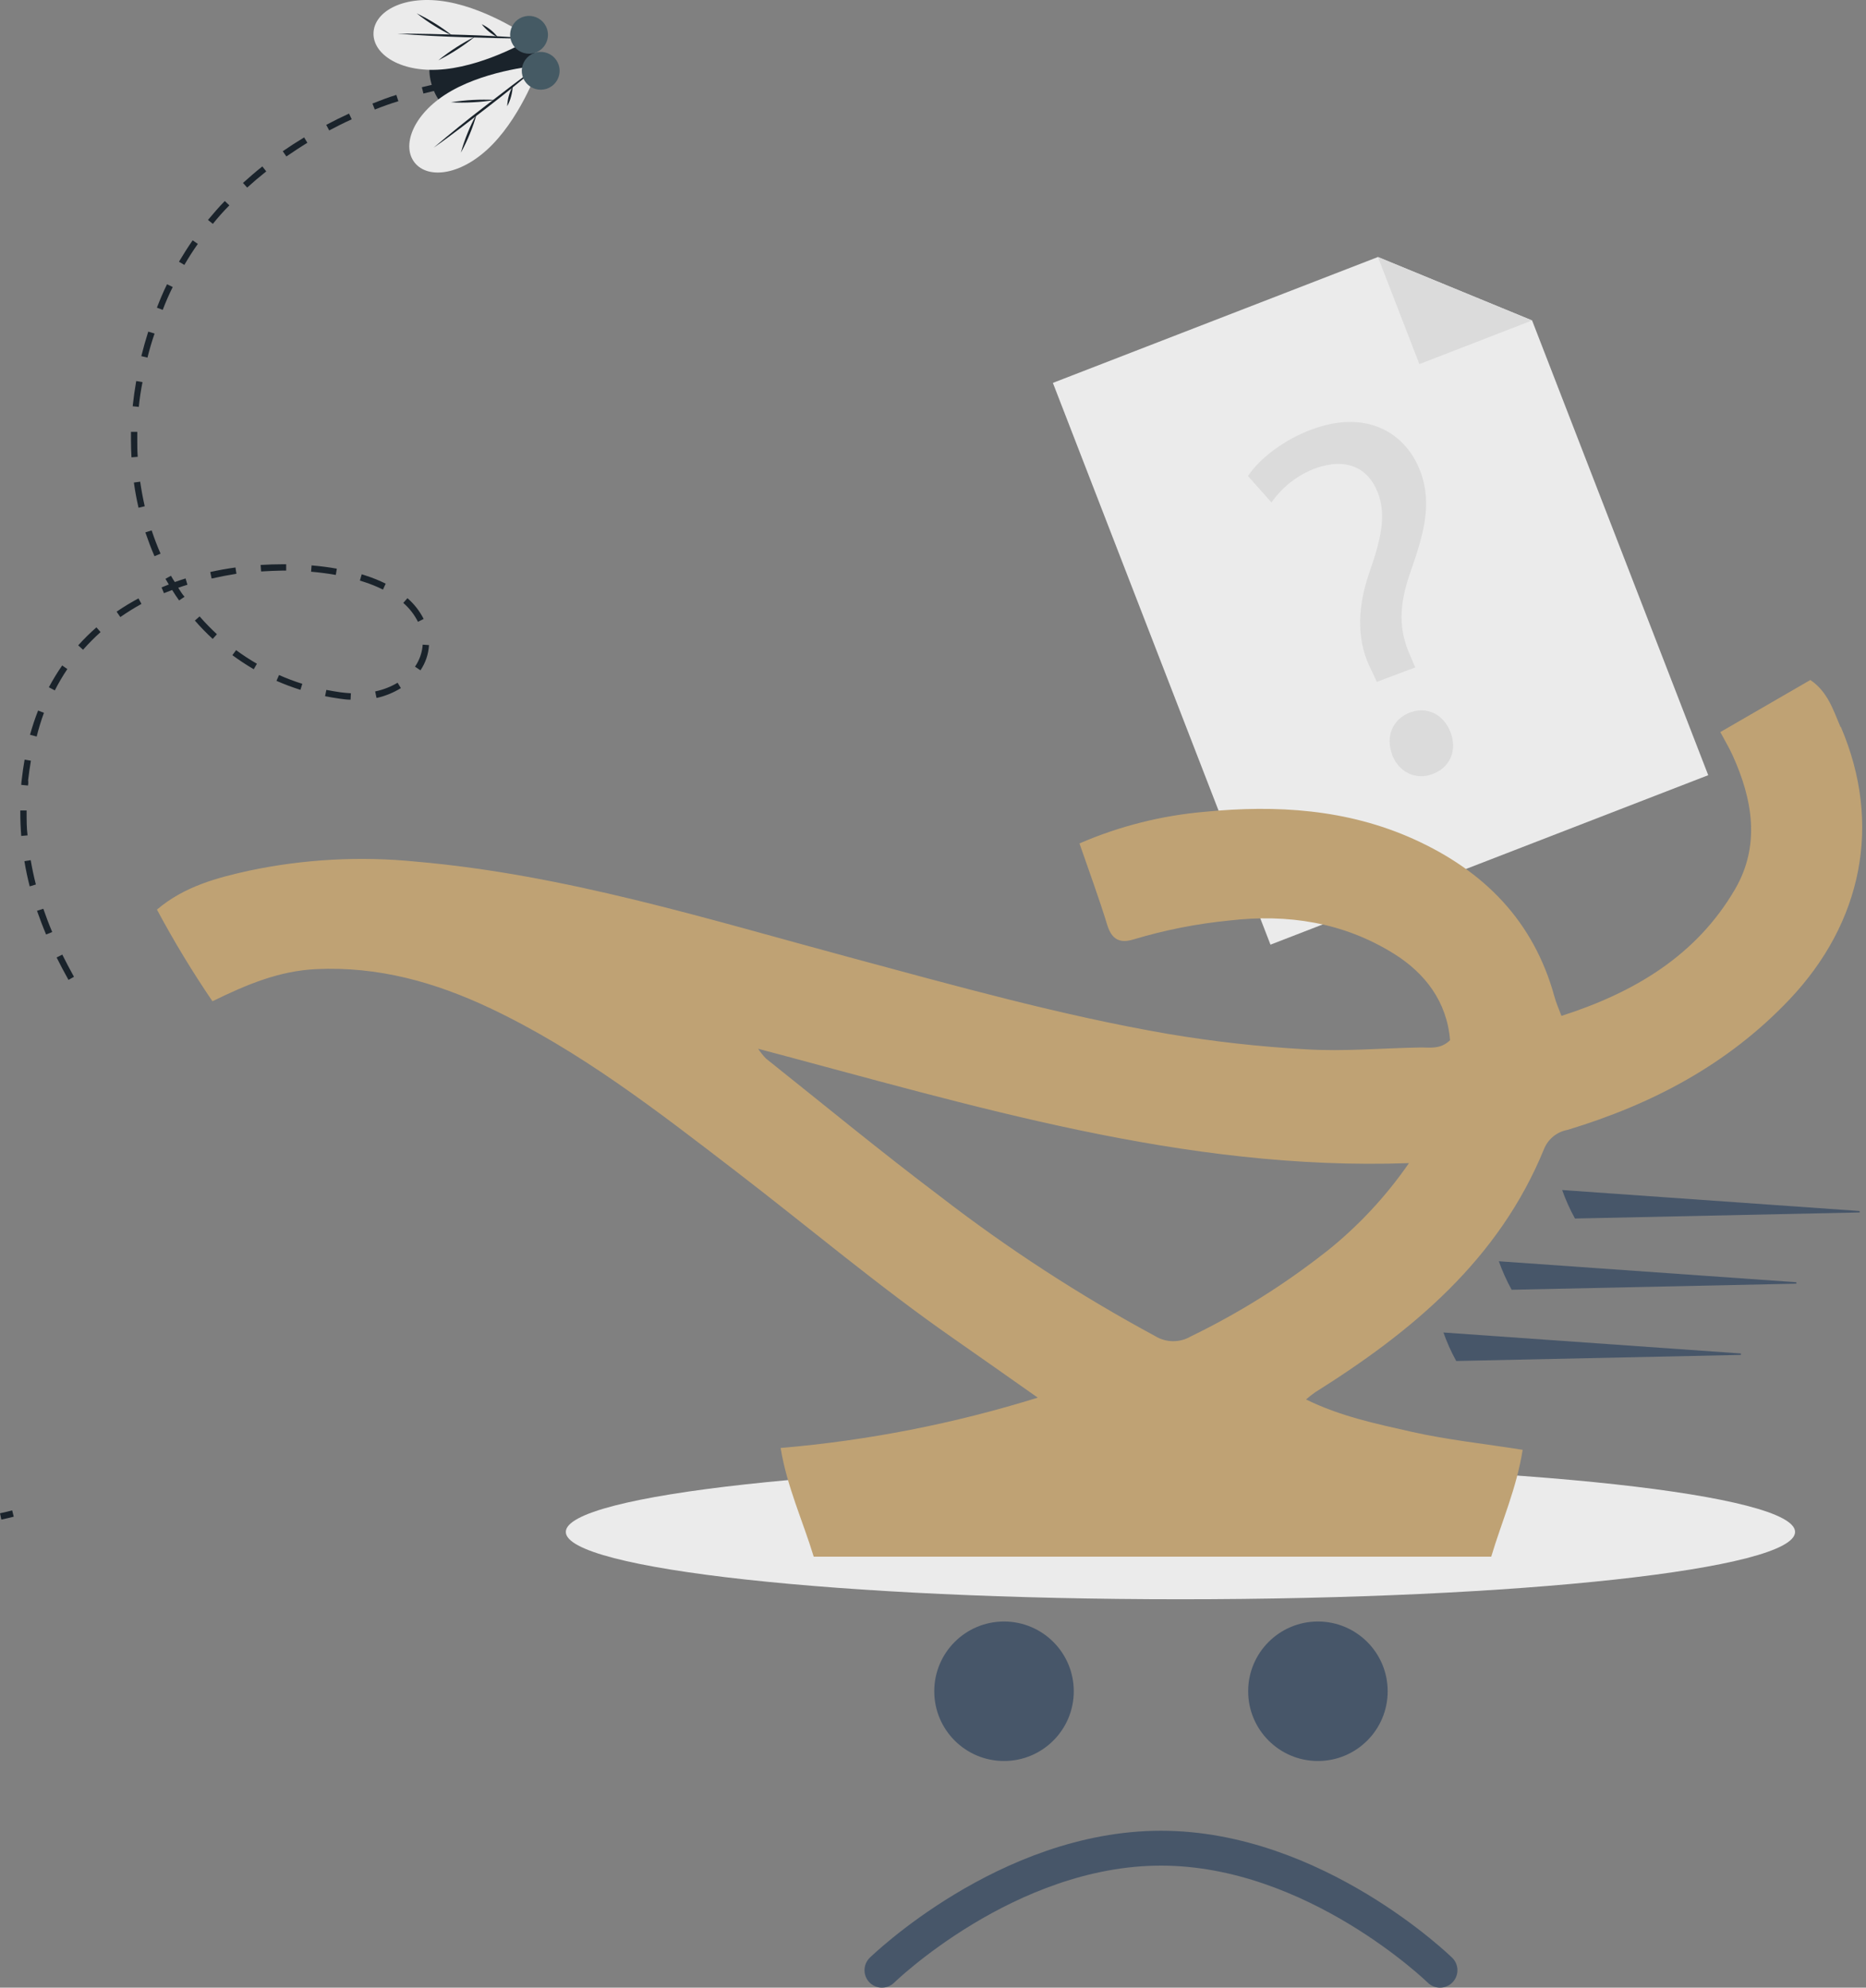 <svg width="107" height="114" viewBox="0 0 107 114" fill="none" xmlns="http://www.w3.org/2000/svg">
<rect x="0" y="0" width="107" height="114" fill="#808080" stroke="none"/>
<path d="M97.953 44.46L72.852 54.18L60.374 21.96L79.013 14.741L87.853 18.379L97.953 44.46Z" fill="#EBEBEB"/>
<path d="M79.014 14.741L87.854 18.379L81.39 20.883L79.014 14.741Z" fill="#DBDBDB"/>
<path d="M78.953 39.108L78.617 38.398C77.871 36.944 77.744 35.091 78.509 32.87C79.207 30.889 79.497 29.54 79.012 28.267C78.465 26.832 77.202 26.218 75.419 26.864C74.404 27.246 73.529 27.927 72.91 28.818L71.562 27.303C72.24 26.271 73.663 25.215 75.156 24.653C78.393 23.424 80.615 24.864 81.432 27C82.16 28.913 81.616 30.697 80.876 32.814C80.194 34.748 80.216 36.156 80.845 37.557L81.153 38.279L78.953 39.108ZM79.831 43.281C79.435 42.24 79.859 41.241 80.844 40.868C81.829 40.495 82.783 40.966 83.18 42.008C83.553 42.993 83.195 43.996 82.155 44.392C81.162 44.771 80.198 44.268 79.822 43.284L79.831 43.281Z" fill="#DBDBDB"/>
<path d="M67.689 91.724C87.154 91.724 102.933 89.995 102.933 87.862C102.933 85.729 87.154 84 67.689 84C48.225 84 32.445 85.729 32.445 87.862C32.445 89.995 48.225 91.724 67.689 91.724Z" fill="#EBEBEB"/>
<path d="M0.076 87.154L0 86.793C0.235 86.742 0.466 86.688 0.698 86.626L0.788 86.988C0.542 87.049 0.315 87.104 0.076 87.154Z" fill="#1A232B"/>
<path d="M3.927 56.2C3.681 55.763 3.453 55.328 3.247 54.913L3.572 54.75C3.775 55.162 4.003 55.589 4.241 56.023L3.927 56.2ZM2.643 53.596C2.451 53.144 2.281 52.685 2.122 52.237L2.484 52.121C2.636 52.559 2.806 53.011 2.994 53.455L2.643 53.596ZM1.703 50.837C1.584 50.367 1.479 49.886 1.399 49.391L1.761 49.333C1.84 49.796 1.938 50.266 2.057 50.729L1.703 50.837ZM1.218 47.944C1.182 47.5 1.164 47.051 1.164 46.603V46.483H1.526V46.599C1.526 47.037 1.526 47.478 1.58 47.912L1.218 47.944ZM1.58 45.051L1.218 45.015C1.218 44.918 1.236 44.816 1.247 44.712C1.291 44.325 1.345 43.938 1.41 43.569L1.772 43.63C1.71 43.992 1.656 44.372 1.612 44.751C1.627 44.863 1.627 44.961 1.598 45.062L1.58 45.051ZM2.083 42.238L1.721 42.141C1.855 41.663 2.01 41.197 2.184 40.752L2.52 40.882C2.356 41.33 2.216 41.786 2.101 42.249L2.083 42.238ZM20.102 40.13C19.899 40.13 19.69 40.101 19.483 40.072C19.201 40.032 18.919 39.985 18.641 39.931L18.713 39.569C18.981 39.62 19.259 39.667 19.534 39.707C19.729 39.732 19.928 39.75 20.12 39.761L20.102 40.13ZM21.588 40.018L21.512 39.656C21.966 39.562 22.401 39.394 22.799 39.157L22.988 39.465C22.562 39.728 22.095 39.919 21.606 40.029L21.588 40.018ZM3.124 39.587L2.802 39.417C3.032 38.986 3.287 38.569 3.565 38.166L3.862 38.373C3.597 38.766 3.357 39.176 3.142 39.598L3.124 39.587ZM17.227 39.566C16.76 39.418 16.302 39.245 15.853 39.049L16.001 38.716C16.436 38.909 16.881 39.077 17.335 39.219L17.227 39.566ZM24.098 38.438L23.797 38.235C24.055 37.861 24.207 37.426 24.239 36.973L24.6 36.998C24.57 37.517 24.4 38.018 24.108 38.448L24.098 38.438ZM14.551 38.383C14.128 38.137 13.719 37.868 13.325 37.577L13.539 37.288C13.921 37.57 14.32 37.831 14.732 38.069L14.551 38.383ZM4.751 37.255L4.484 37.013C4.811 36.649 5.16 36.304 5.529 35.982L5.767 36.253C5.413 36.571 5.077 36.909 4.762 37.266L4.751 37.255ZM12.197 36.644C11.837 36.312 11.495 35.961 11.174 35.592L11.445 35.353C11.758 35.712 12.09 36.053 12.439 36.376L12.197 36.644ZM23.968 35.664C23.76 35.251 23.474 34.882 23.125 34.579L23.364 34.308C23.748 34.64 24.063 35.044 24.293 35.498L23.968 35.664ZM6.892 35.378L6.686 35.082C7.09 34.806 7.509 34.551 7.941 34.319L8.111 34.637C7.695 34.867 7.292 35.118 6.903 35.389L6.892 35.378ZM10.27 34.438C10.132 34.243 9.998 34.044 9.872 33.838L9.402 34.022L9.264 33.69L9.68 33.523C9.615 33.415 9.55 33.306 9.488 33.198L9.803 33.021C9.875 33.147 9.948 33.274 10.024 33.382C10.226 33.31 10.432 33.241 10.642 33.176L10.747 33.538C10.57 33.592 10.385 33.65 10.219 33.711C10.331 33.888 10.447 34.073 10.581 34.228L10.27 34.438ZM21.96 33.816C21.611 33.642 21.248 33.494 20.876 33.375L20.637 33.299L20.742 32.937L20.988 33.017C21.375 33.14 21.752 33.294 22.116 33.476L21.96 33.816ZM12.132 33.169L12.056 32.807C12.522 32.702 13.007 32.616 13.502 32.547L13.557 32.908C13.079 32.984 12.605 33.075 12.143 33.18L12.132 33.169ZM19.256 32.974C18.804 32.894 18.326 32.833 17.838 32.789L17.867 32.428C18.37 32.471 18.858 32.532 19.314 32.616L19.256 32.974ZM14.97 32.764L14.945 32.402C15.376 32.377 15.806 32.362 16.233 32.362H16.41V32.724H16.236C15.828 32.735 15.401 32.746 14.981 32.775L14.97 32.764ZM8.859 31.9C8.664 31.458 8.498 30.999 8.335 30.533L8.696 30.421C8.848 30.876 9.018 31.325 9.206 31.755L8.859 31.9ZM7.944 29.122C7.836 28.656 7.745 28.171 7.677 27.676L8.038 27.625C8.107 28.103 8.194 28.576 8.299 29.036L7.944 29.122ZM7.539 26.23C7.521 25.904 7.51 25.571 7.51 25.239C7.51 25.083 7.51 24.924 7.51 24.768H7.872C7.872 24.924 7.872 25.076 7.872 25.231C7.872 25.557 7.872 25.886 7.897 26.201L7.539 26.23ZM7.97 23.337L7.608 23.3C7.659 22.823 7.727 22.335 7.811 21.854L8.172 21.915C8.075 22.396 8.006 22.859 7.959 23.344L7.97 23.337ZM8.465 20.512L8.103 20.426C8.219 19.959 8.353 19.489 8.501 19.019L8.863 19.131C8.7 19.605 8.566 20.064 8.454 20.52L8.465 20.512ZM9.333 17.775L8.997 17.645C9.174 17.193 9.358 16.741 9.579 16.303L9.904 16.462C9.687 16.896 9.496 17.337 9.322 17.797L9.333 17.775ZM10.577 15.197L10.262 15.012C10.508 14.596 10.772 14.181 11.047 13.783L11.344 13.989C11.061 14.387 10.805 14.792 10.566 15.204L10.577 15.197ZM12.208 12.842L11.926 12.615C12.229 12.253 12.555 11.87 12.891 11.53L13.152 11.779C12.812 12.119 12.493 12.481 12.197 12.85L12.208 12.842ZM14.175 10.76L13.933 10.492C14.294 10.17 14.656 9.852 15.043 9.545L15.267 9.83C14.88 10.138 14.511 10.452 14.164 10.767L14.175 10.76ZM16.421 8.973L16.215 8.673C16.609 8.402 17.021 8.134 17.44 7.881L17.625 8.189C17.205 8.445 16.815 8.709 16.41 8.98L16.421 8.973ZM18.876 7.48L18.706 7.162C19.133 6.934 19.574 6.717 20.015 6.514L20.167 6.843C19.708 7.049 19.285 7.266 18.865 7.487L18.876 7.48ZM21.49 6.279L21.357 5.939C21.812 5.762 22.271 5.578 22.727 5.444L22.843 5.805C22.384 5.943 21.928 6.109 21.48 6.286L21.49 6.279Z" fill="#1A232B"/>
<path d="M24.28 5.364L24.189 5.003C24.638 4.887 24.913 4.836 24.913 4.836L24.978 5.198C24.978 5.198 24.717 5.252 24.28 5.364Z" fill="#1A232B"/>
<path d="M30.672 3.028C29.75 0.172 23.574 1.199 24.778 4.934C25.982 8.669 31.595 5.889 30.672 3.028Z" fill="#1A232B"/>
<path d="M21.417 1.886C21.464 0.631 23.207 -0.335 25.673 0.11C28.139 0.555 30.457 2.218 30.457 2.218C30.457 2.218 28.024 3.694 25.532 3.965C23.041 4.236 21.37 3.137 21.417 1.886Z" fill="#EBEBEB"/>
<path d="M30.457 2.211C29.177 2.211 27.901 2.175 26.624 2.135C25.348 2.095 24.067 2.03 22.791 1.929C24.071 1.929 25.351 1.962 26.628 2.001C27.904 2.041 29.184 2.106 30.457 2.211Z" fill="#1A232B"/>
<path d="M23.896 0.768C24.623 1.116 25.308 1.544 25.94 2.045C25.576 1.874 25.223 1.681 24.884 1.466C24.541 1.253 24.212 1.02 23.896 0.768Z" fill="#1A232B"/>
<path d="M27.248 2.092C26.594 2.622 25.885 3.08 25.133 3.459C25.79 2.928 26.503 2.47 27.259 2.092H27.248Z" fill="#1A232B"/>
<path d="M27.619 1.387C27.984 1.562 28.303 1.819 28.552 2.139C28.37 2.053 28.198 1.945 28.042 1.817C27.885 1.69 27.743 1.546 27.619 1.387Z" fill="#1A232B"/>
<path d="M23.769 9.317C24.539 10.308 26.517 10.069 28.257 8.268C29.996 6.467 30.918 3.759 30.918 3.759C30.918 3.759 28.069 3.976 25.895 5.205C23.722 6.435 22.995 8.322 23.769 9.317Z" fill="#EBEBEB"/>
<path d="M30.919 3.759C29.877 4.482 28.865 5.285 27.849 6.062C26.832 6.84 25.838 7.642 24.865 8.471C25.907 7.747 26.919 6.948 27.932 6.171C28.944 5.393 29.931 4.59 30.919 3.759Z" fill="#1A232B"/>
<path d="M26.428 8.756C26.621 8.405 26.794 8.043 26.945 7.671C27.099 7.299 27.229 6.917 27.335 6.529C27.142 6.88 26.969 7.242 26.818 7.614C26.666 7.987 26.535 8.368 26.428 8.756Z" fill="#1A232B"/>
<path d="M28.387 5.733C27.541 5.688 26.692 5.733 25.855 5.867C26.277 5.892 26.7 5.892 27.121 5.867C27.545 5.846 27.968 5.802 28.387 5.733Z" fill="#1A232B"/>
<path d="M29.084 6.091C29.181 5.913 29.256 5.723 29.308 5.527C29.362 5.332 29.393 5.132 29.402 4.93C29.21 5.288 29.101 5.685 29.084 6.091Z" fill="#1A232B"/>
<path d="M30.672 3.028C30.468 3.095 30.248 3.099 30.042 3.04C29.835 2.982 29.65 2.864 29.511 2.7C29.372 2.537 29.284 2.336 29.259 2.122C29.234 1.909 29.273 1.693 29.371 1.502C29.469 1.311 29.621 1.153 29.809 1.049C29.997 0.944 30.211 0.898 30.425 0.915C30.639 0.933 30.843 1.013 31.011 1.147C31.179 1.28 31.304 1.461 31.37 1.665C31.457 1.938 31.433 2.235 31.302 2.491C31.172 2.746 30.945 2.94 30.672 3.028Z" fill="#455A64"/>
<path d="M31.339 5.093C31.135 5.159 30.916 5.163 30.709 5.105C30.503 5.046 30.318 4.928 30.179 4.765C30.04 4.601 29.952 4.401 29.927 4.187C29.902 3.974 29.941 3.759 30.039 3.568C30.136 3.377 30.288 3.219 30.475 3.114C30.663 3.009 30.877 2.963 31.091 2.98C31.305 2.997 31.509 3.076 31.677 3.209C31.845 3.342 31.971 3.522 32.037 3.726C32.081 3.862 32.097 4.005 32.086 4.147C32.075 4.289 32.036 4.427 31.971 4.554C31.906 4.681 31.817 4.794 31.709 4.887C31.6 4.979 31.474 5.049 31.339 5.093Z" fill="#455A64"/>
<path d="M105.538 41.697C105.129 40.743 104.812 39.676 103.808 39C102.07 40.008 100.367 40.988 98.647 41.987C98.938 42.536 99.169 42.918 99.351 43.322C100.504 45.855 100.944 48.492 99.5 50.984C97.267 54.829 93.676 56.936 89.536 58.266C89.364 57.803 89.223 57.494 89.137 57.167C87.943 52.818 85.096 49.949 81.07 48.129C77.239 46.4 73.18 46.159 69.099 46.558C66.617 46.77 64.185 47.383 61.899 48.374C62.449 49.968 63.016 51.497 63.493 53.054C63.756 53.908 64.237 54.121 65.023 53.872C66.804 53.338 68.633 52.978 70.484 52.796C73.856 52.401 77.039 52.905 79.912 54.689C81.728 55.815 82.972 57.462 83.149 59.66C82.586 60.204 81.991 60.068 81.442 60.077C79.249 60.113 77.08 60.318 74.864 60.181C72.216 60.033 69.577 59.738 66.961 59.296C60.796 58.23 54.772 56.536 48.735 54.911C40.532 52.7 32.41 50.163 23.863 49.418C20.662 49.098 17.431 49.272 14.284 49.936C12.455 50.34 10.566 50.835 9 52.169C9.967 53.977 11.029 55.731 12.182 57.426C14.18 56.45 16.009 55.687 18.12 55.583C21.679 55.415 24.938 56.328 28.098 57.821C33.255 60.259 37.717 63.736 42.202 67.181C46.37 70.382 50.387 73.782 54.704 76.787C56.243 77.859 57.777 78.944 59.507 80.16C54.711 81.653 49.767 82.621 44.763 83.047C45.126 85.272 46.029 87.206 46.66 89.28H85.51C86.118 87.246 86.967 85.353 87.312 83.152C85.133 82.807 83.013 82.584 80.952 82.121C78.927 81.663 76.866 81.236 74.891 80.264C75.057 80.119 75.23 79.983 75.409 79.856C80.997 76.347 85.95 72.234 88.537 65.901C88.651 65.619 88.834 65.371 89.07 65.178C89.306 64.986 89.586 64.857 89.886 64.803C94.716 63.341 99.065 61.062 102.601 57.335C106.786 52.923 107.944 47.262 105.556 41.687L105.538 41.697ZM76.026 71.803C73.625 73.692 71.027 75.318 68.277 76.651C67.968 76.832 67.616 76.926 67.258 76.923C66.9 76.92 66.549 76.819 66.244 76.633C61.913 74.295 57.781 71.608 53.887 68.598C50.505 66.047 47.232 63.35 43.918 60.708C43.754 60.535 43.605 60.349 43.473 60.15C55.812 63.418 67.887 67.168 80.793 66.709C79.465 68.632 77.861 70.349 76.031 71.803H76.026Z" fill="#BFA274"/>
<path d="M82.768 76.42C82.967 76.985 83.213 77.533 83.503 78.058C88.932 77.94 94.374 77.824 99.827 77.709V77.627C94.189 77.228 88.546 76.833 82.768 76.424V76.42Z" fill="#475669"/>
<path d="M85.945 72.334C86.145 72.9 86.391 73.448 86.681 73.973C92.11 73.855 97.551 73.738 103.005 73.623V73.541C97.367 73.142 91.724 72.747 85.945 72.338V72.334Z" fill="#475669"/>
<path d="M89.576 68.248C89.776 68.814 90.022 69.362 90.312 69.887C95.741 69.769 101.182 69.653 106.636 69.538V69.456C100.998 69.056 95.355 68.662 89.576 68.253V68.248Z" fill="#475669"/>
<path d="M75.572 101C77.781 101 79.572 99.209 79.572 97C79.572 94.791 77.781 93 75.572 93C73.363 93 71.572 94.791 71.572 97C71.572 99.209 73.363 101 75.572 101Z" fill="#475669"/>
<path d="M57.572 101C59.781 101 61.572 99.209 61.572 97C61.572 94.791 59.781 93 57.572 93C55.363 93 53.572 94.791 53.572 97C53.572 99.209 55.363 101 57.572 101Z" fill="#475669"/>
<path d="M82.572 113C82.572 113 75.409 106 66.572 106C57.736 106 50.572 113 50.572 113" stroke="#475669" stroke-width="2" stroke-linecap="round"/>
</svg>
